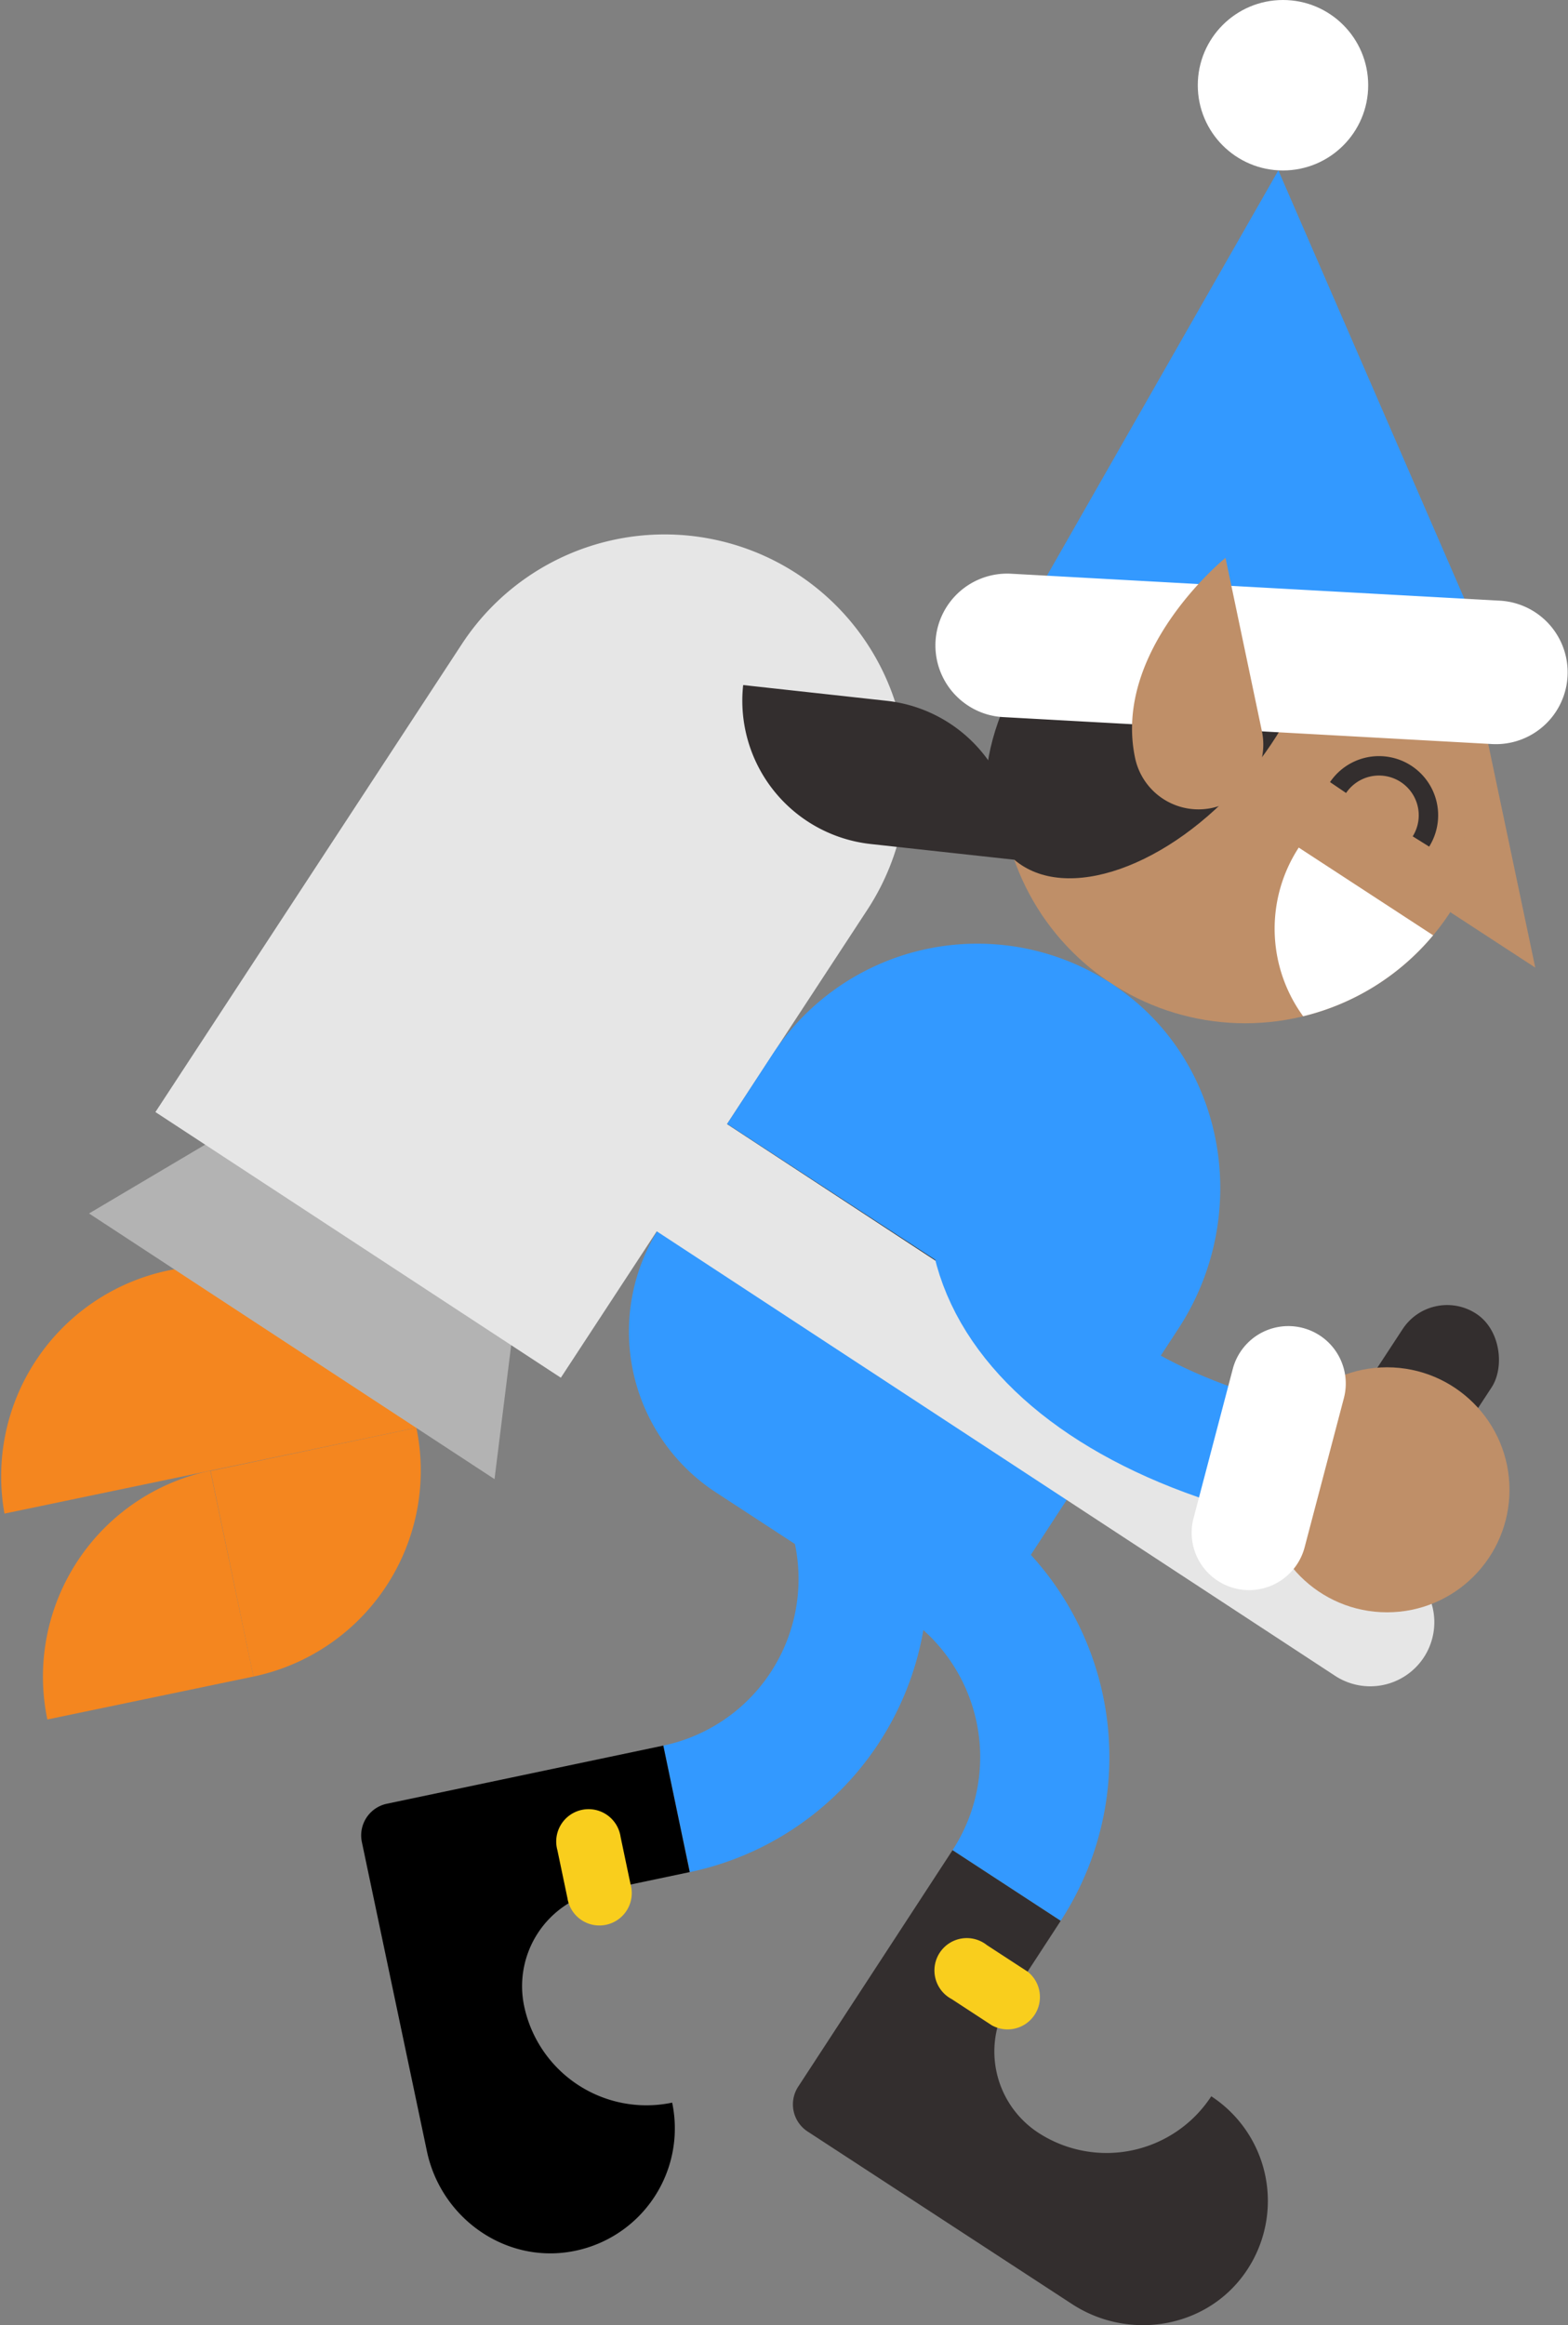 <svg xmlns="http://www.w3.org/2000/svg" viewBox="0 0 290.76 431.06"><rect x="0" y="0" width="290.76" height="431.06" fill="#808080" stroke="none"/><defs><style>.cls-1{fill:#f4861f;}.cls-2{fill:#b3b3b3;}.cls-3{fill:#e6e6e6;}.cls-4{fill:#39f;}.cls-5{fill:#f9ce1d;}.cls-6{fill:#332e2e;}.cls-7{fill:#00acc1;}.cls-8{fill:#bf8f68;}.cls-9{fill:#fff;}.cls-10,.cls-11{fill:none;stroke-miterlimit:10;}.cls-10{stroke:#332e2e;stroke-width:3.6px;}.cls-11{stroke:#39f;stroke-linecap:round;stroke-width:21.3px;}</style></defs><title>jetpack</title><g id="Layer_2" data-name="Layer 2"><g id="Layer_1-2" data-name="Layer 1"><path class="cls-1" d="M.83,280.6a39,39,0,0,1,76.33-15.91Z"/><path class="cls-1" d="M8.78,318.77A39,39,0,0,1,39,272.65l8,38.16Z"/><path class="cls-1" d="M47,310.81a39,39,0,0,0,30.21-46.12l-38.16,8Z"/><polygon class="cls-2" points="91.7 274.21 16.51 224.96 59.58 199.44 97.88 224.53 91.7 274.21"/><path class="cls-3" d="M160.84,168.65a44.94,44.94,0,0,0-75.19-49.26L28.82,206.16,104,255.41Z"/><path class="cls-4" d="M123,323.61h0l4.93,23.45h0a55.54,55.54,0,0,0,42.92-65.78l-23.45,4.93A31.57,31.57,0,0,1,123,323.61Z"/><path d="M124.64,389.8a23.18,23.18,0,0,1-27.45-17.92h0a18,18,0,0,1,13.88-21.28l16.83-3.54L123,323.61,71.73,334.39a6,6,0,0,0-4.63,7.09l12.06,57.31c2.58,12.3,14.35,20.77,26.74,18.62A23.17,23.17,0,0,0,124.64,389.8Z"/><path class="cls-5" d="M105.21,351.83,103.36,343a6,6,0,1,1,11.72-2.46l1.85,8.81a6,6,0,1,1-11.72,2.46Z"/><path class="cls-4" d="M176.63,343h0l20.06,13.09h0a55.54,55.54,0,0,0-16.16-76.86l-13.09,20.07A31.58,31.58,0,0,1,176.63,343Z"/><path class="cls-6" d="M224.61,388.62a23.2,23.2,0,0,1-32.09,6.75h0a18,18,0,0,1-5.22-24.87l9.39-14.4L176.63,343,148,386.86a6,6,0,0,0,1.74,8.28l49.05,32c10.52,6.87,24.83,4.53,32.07-5.75A23.18,23.18,0,0,0,224.61,388.62Z"/><path class="cls-5" d="M184,375.52l-7.53-4.92a6,6,0,1,1,6.54-10l7.54,4.91a6,6,0,0,1-6.55,10Z"/><line class="cls-7" x1="200.26" y1="191.24" x2="148.74" y2="270.2"/><path class="cls-4" d="M179,306.87l39.56-60.63c13.36-20.48,9.12-48.37-10.71-62.68a45.41,45.41,0,0,0-64.66,12l-20.8,31.87A35.61,35.61,0,0,0,132.8,276.7Z"/><rect class="cls-6" x="121.26" y="231.36" width="90.83" height="22.71" transform="translate(159.72 -51.64) rotate(33.12)"/><rect class="cls-5" x="183.85" y="249.97" width="22.71" height="22.71" transform="translate(174.52 -64.2) rotate(33.12)"/><circle class="cls-8" cx="230.9" cy="144.29" r="45.41"/><ellipse class="cls-6" cx="213.66" cy="129.5" rx="39.32" ry="22.71" transform="translate(-23.75 207.34) rotate(-49.37)"/><path class="cls-6" d="M137.81,127l26.6,2.92a26.71,26.71,0,0,1,23.65,29.46l-26.6-2.91A26.72,26.72,0,0,1,137.81,127Z"/><polygon class="cls-8" points="275.34 134.94 284.69 179.38 268.93 169.1 275.34 134.94"/><path class="cls-9" d="M265.75,173.39l-24.92-16.26a27.54,27.54,0,0,0,.82,31.27A45.27,45.27,0,0,0,265.75,173.39Z"/><circle class="cls-9" cx="237.91" cy="15.8" r="15.8"/><polygon class="cls-4" points="277.45 124.6 237.05 31.59 186.76 119.65 277.45 124.6"/><path class="cls-9" d="M179.5,130.8a13.31,13.31,0,0,1,8-24.44l90.69,5a13.31,13.31,0,0,1-1.45,26.58L186,132.94A13.16,13.16,0,0,1,179.5,130.8Z"/><path class="cls-8" d="M234,135.56l-6.75-32.14s-21,17-16.77,37.08A12,12,0,1,0,234,135.56Z"/><path class="cls-10" d="M248.12,146a9.17,9.17,0,0,1,15.37,10"/><path class="cls-3" d="M73.78,238.57h195.3A11.89,11.89,0,0,1,281,250.45v0a11.89,11.89,0,0,1-11.89,11.89H73.78a0,0,0,0,1,0,0V238.57A0,0,0,0,1,73.78,238.57Z" transform="translate(166.23 -56.24) rotate(33.23)"/><rect class="cls-6" x="251.95" y="239.98" width="19.72" height="43.67" rx="9.86" ry="9.86" transform="translate(186.26 -100.66) rotate(33.23)"/><path class="cls-11" d="M200.26,191.24c-32.86,27.54-18.41,65.12,35,79.17"/><circle class="cls-8" cx="257.2" cy="276.19" r="22.71"/><path class="cls-9" d="M221,284.9A10.65,10.65,0,0,0,241.88,287l7.32-27.8a10.65,10.65,0,1,0-20.6-5.42l-7.31,27.8A10.66,10.66,0,0,0,221,284.9Z"/></g></g></svg>